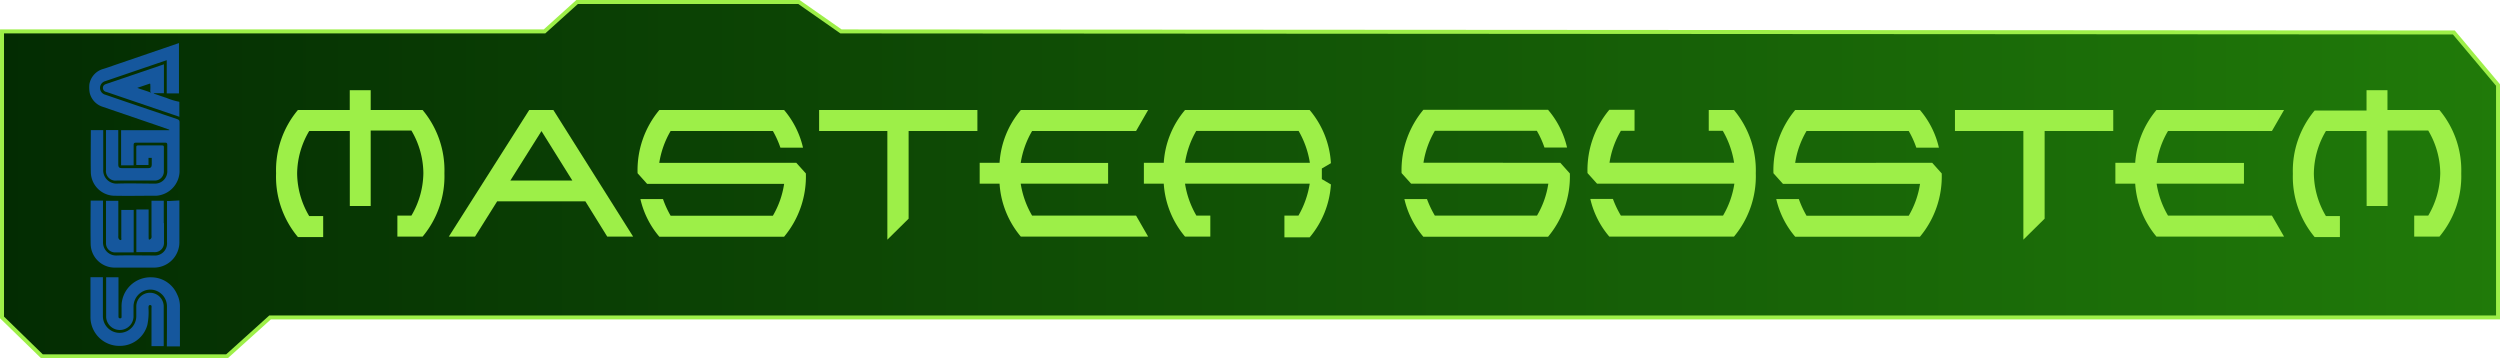 <svg xmlns="http://www.w3.org/2000/svg" xmlns:xlink="http://www.w3.org/1999/xlink" viewBox="0 0 470.33 67.41"><defs><style>.e0369390-bd1e-42e7-bb43-efe3b853fca3{stroke:#9def48;stroke-miterlimit:10;stroke-width:0.75px;fill:url(#efd02733-4d19-4970-a949-242d48ed01e3);}.ef8cdfac-74a1-49bf-9b0e-bd9d90a19d4a{fill:#9def48;}.b4282a1f-f93e-4c9a-a445-f3aa19e4769b{fill:#15579d;}</style><linearGradient id="efd02733-4d19-4970-a949-242d48ed01e3" x1="0.38" y1="33.7" x2="469.96" y2="33.7" gradientUnits="userSpaceOnUse"><stop offset="0" stop-color="#032c02"/><stop offset="1" stop-color="#207a09"/></linearGradient></defs><g id="e75aa8fe-743a-4368-8794-43dfc677cde4" data-name="texte"><polygon class="e0369390-bd1e-42e7-bb43-efe3b853fca3" points="0.38 5.91 102.44 5.91 108.57 0.38 150.31 0.38 158.22 5.91 461.65 6.11 469.96 16 469.96 59.72 50.81 59.72 42.7 67.03 7.89 67.03 0.38 59.72 0.38 5.91"/><path class="ef8cdfac-74a1-49bf-9b0e-bd9d90a19d4a" d="M65.87,24.68H58.23a15.94,15.94,0,0,0-2.27,8,16,16,0,0,0,2.27,8h2.63v3.95H56.11A17.67,17.67,0,0,1,52,32.63a17.62,17.62,0,0,1,4.1-11.9h9.76V17H69.8v3.73h9.77a17.67,17.67,0,0,1,4.1,11.9,17.72,17.72,0,0,1-4.1,11.91H74.82V40.59h2.64a16.08,16.08,0,0,0,2.25-8,16,16,0,0,0-2.25-8H69.8V38.79H65.87Z" transform="translate(-0.06 -0.03)"/><path class="ef8cdfac-74a1-49bf-9b0e-bd9d90a19d4a" d="M93.59,37.91l-4.16,6.63H84.5L99.62,20.73h4.55l15,23.81h-4.87l-4.11-6.63ZM107.74,34l-5.81-9.31L96.07,34Z" transform="translate(-0.06 -0.03)"/><path class="ef8cdfac-74a1-49bf-9b0e-bd9d90a19d4a" d="M149.87,30.66l1.8,2a17.68,17.68,0,0,1-4.1,11.91H124.11a16.6,16.6,0,0,1-3.57-7.09h4.25a17.93,17.93,0,0,0,1.44,3.14h19.23a16.71,16.71,0,0,0,2.12-6H121.8l-1.79-2a17.66,17.66,0,0,1,4.1-11.9h23.46a16.7,16.7,0,0,1,3.56,7.09h-4.25a17.8,17.8,0,0,0-1.42-3.14H126.23a16.93,16.93,0,0,0-2.14,6Z" transform="translate(-0.06 -0.03)"/><path class="ef8cdfac-74a1-49bf-9b0e-bd9d90a19d4a" d="M171,41.17l-4,3.95V24.68H154.16V20.73h29.78v3.95H171Z" transform="translate(-0.06 -0.03)"/><path class="ef8cdfac-74a1-49bf-9b0e-bd9d90a19d4a" d="M208.53,34.59H192.09a17.1,17.1,0,0,0,2.14,6h19.56l2.27,3.95H192.11a17.11,17.11,0,0,1-4-9.95h-3.74V30.66h3.74a17,17,0,0,1,4-9.93h23.95l-2.27,3.95H194.23a16.93,16.93,0,0,0-2.14,6h16.44Z" transform="translate(-0.06 -0.03)"/><path class="ef8cdfac-74a1-49bf-9b0e-bd9d90a19d4a" d="M241.7,40.59h2.64a17.45,17.45,0,0,0,2.12-6H223a17.1,17.1,0,0,0,2.14,6h2.62v3.95H223a17.11,17.11,0,0,1-4-9.95h-3.74V30.66H219a17,17,0,0,1,4-9.93h23.45a17,17,0,0,1,4,10l-1.71,1v2l1.71,1a17.11,17.11,0,0,1-4,9.95H241.7ZM223,30.66h23.49a17.28,17.28,0,0,0-2.12-6H225.11A16.93,16.93,0,0,0,223,30.66Z" transform="translate(-0.06 -0.03)"/><path class="ef8cdfac-74a1-49bf-9b0e-bd9d90a19d4a" d="M293.61,30.66l1.79,2a17.68,17.68,0,0,1-4.1,11.91H267.84a16.72,16.72,0,0,1-3.57-7.09h4.25A18.75,18.75,0,0,0,270,40.59h19.22a16.74,16.74,0,0,0,2.13-6H265.54l-1.8-2a17.71,17.71,0,0,1,4.1-11.9H291.3a16.6,16.6,0,0,1,3.57,7.09h-4.25a17.17,17.17,0,0,0-1.43-3.14H270a16.93,16.93,0,0,0-2.14,6Z" transform="translate(-0.06 -0.03)"/><path class="ef8cdfac-74a1-49bf-9b0e-bd9d90a19d4a" d="M300.52,34.59l-1.8-2a17.71,17.71,0,0,1,4.1-11.9h4.75v3.95H305a16.74,16.74,0,0,0-2.14,6H326.3a17.1,17.1,0,0,0-2.13-6h-2.64V20.73h4.75a17.71,17.71,0,0,1,4.1,11.9,17.68,17.68,0,0,1-4.1,11.91H302.82a16.6,16.6,0,0,1-3.57-7.09h4.25A18.75,18.75,0,0,0,305,40.59h19.22a16.74,16.74,0,0,0,2.13-6Z" transform="translate(-0.06 -0.03)"/><path class="ef8cdfac-74a1-49bf-9b0e-bd9d90a19d4a" d="M363.57,30.66l1.79,2a17.68,17.68,0,0,1-4.1,11.91H337.8a16.6,16.6,0,0,1-3.57-7.09h4.25a18.75,18.75,0,0,0,1.45,3.14h19.22a16.74,16.74,0,0,0,2.13-6H335.49l-1.79-2a17.71,17.71,0,0,1,4.1-11.9h23.46a16.6,16.6,0,0,1,3.57,7.09h-4.25a17.17,17.17,0,0,0-1.43-3.14H339.93a16.74,16.74,0,0,0-2.14,6Z" transform="translate(-0.06 -0.03)"/><path class="ef8cdfac-74a1-49bf-9b0e-bd9d90a19d4a" d="M384.72,41.17l-4,3.95V24.68H367.85V20.73h29.78v3.95H384.72Z" transform="translate(-0.06 -0.03)"/><path class="ef8cdfac-74a1-49bf-9b0e-bd9d90a19d4a" d="M422.22,34.59H405.79a16.9,16.9,0,0,0,2.14,6h19.55l2.28,3.95h-24a17.25,17.25,0,0,1-4-9.95h-3.73V30.66h3.73a17.13,17.13,0,0,1,4-9.93h24l-2.28,3.95H407.93a16.74,16.74,0,0,0-2.14,6h16.43Z" transform="translate(-0.06 -0.03)"/><path class="ef8cdfac-74a1-49bf-9b0e-bd9d90a19d4a" d="M445.28,24.68h-7.64a15.94,15.94,0,0,0-2.27,8,16,16,0,0,0,2.27,8h2.63v3.95h-4.75a17.72,17.72,0,0,1-4.1-11.91,17.67,17.67,0,0,1,4.1-11.9h9.76V17h3.94v3.73H459a17.67,17.67,0,0,1,4.1,11.9A17.72,17.72,0,0,1,459,44.54h-4.75V40.59h2.64a16.09,16.09,0,0,0,2.26-8,16,16,0,0,0-2.26-8h-7.65V38.79h-3.94Z" transform="translate(-0.06 -0.03)"/></g><g id="bd1f9632-99c7-46d4-b9df-82e11f0289df" data-name="sega"><path class="b4282a1f-f93e-4c9a-a445-f3aa19e4769b" d="M33.73,8.1l0,4.1s0,2.09,0,4.95v.45H32.57l-1.14,0c0-1.76,0-3.95,0-5.7,0-.18,0-.55,0-.55L24.83,13.6l-4.95,1.69a1.33,1.33,0,0,0-1,1.29,1.31,1.31,0,0,0,1,1.27q6.72,2.31,13.46,4.57c.45.15.5.32.5.71q0,4.62,0,9.24a4.71,4.71,0,0,1-4.31,4.48c-2.72,0-5.44.06-8.16,0a4.51,4.51,0,0,1-4.22-4.39c-.05-2.54,0-5.41,0-7.95h2.33v.41c0,2.33,0,4.67,0,7a2.5,2.5,0,0,0,2.66,2.65c2.31-.08,4.61,0,6.92,0a2.31,2.31,0,0,0,2.47-2.47c0-1.6,0-3.2,0-4.79,0-.37-.11-.45-.46-.44-1.79,0-3.59,0-5.38,0-.42,0-.49.12-.49.51,0,1.11,0,3.35,0,3.35v.4H22.84V24.52H31.9l0-.1-2.26-.79L19.23,20.07a3.62,3.62,0,0,1-2.3-2.6,6,6,0,0,1-.05-1.61A3.62,3.62,0,0,1,19.48,13c.75-.23,1.5-.5,2.25-.76l12-4.11Zm-2.26,53c0-1.11,0-2.23,0-3.35a3.16,3.16,0,0,0-3.12-3.24,3.2,3.2,0,0,0-3.17,3.26c0,.63,0,1.25,0,1.87a2.58,2.58,0,0,1-5.15.09c0-2.41,0-5.13,0-7.54h2.32s0,4.81,0,7v.29c0,.23,0,.44.31.44s.27-.22.27-.43c0-.56,0-1.12,0-1.67a5.45,5.45,0,0,1,5.64-5.62,5.32,5.32,0,0,1,4.81,3.2,5.07,5.07,0,0,1,.53,2.45c0,1.45,0,4.35,0,4.35l0,3H31.45S31.47,62.32,31.47,61.09Z" transform="translate(-0.06 -0.03)"/><path class="b4282a1f-f93e-4c9a-a445-f3aa19e4769b" d="M17.08,56.26V52.18h2.34s0,5,0,7.33a3.14,3.14,0,1,0,6.28,0c0-.62,0-1.25,0-1.87a2.58,2.58,0,1,1,5.16.1c0,2.28,0,5.12,0,7.41H28.56s0-4.87,0-7.07c0-.25.12-.65-.25-.66s-.3.4-.31.66a11.84,11.84,0,0,1-.22,3.09,5.34,5.34,0,0,1-5.18,3.93,5.42,5.42,0,0,1-5.52-5.42c0-1.15,0-2.3,0-3.45ZM33.81,37.74v.51c0,2.46,0,4.92,0,7.38a4.78,4.78,0,0,1-4.56,4.74c-2.61,0-5.22,0-7.82,0A4.51,4.51,0,0,1,17.12,46c-.06-2.64,0-8.23,0-8.23l1.16,0h1.16v.45c0,2.44,0,4.89,0,7.33a2.47,2.47,0,0,0,2.52,2.55c2.34-.07,4.68,0,7,0a2.3,2.3,0,0,0,2.52-2.52c0-2.43,0-7.74,0-7.74h.5ZM29,17.64c.79.27,1.57.55,2.36.8a12.16,12.16,0,0,0,2.34.72c.13,0,.1.14.1.23V22L23.38,18.45c-1.11-.37-2.21-.76-3.33-1.13a.76.76,0,0,1-.63-.73c0-.44.25-.64.64-.77l10.43-3.55.41-.14c0,1.54,0,3.54,0,5.09v.35H29Zm-.34-.07a.48.48,0,0,1-.32-.54,9.19,9.19,0,0,0,0-1.05c0-.11,0-.26-.16-.2l-2.29.78c1,.4,1.92.59,2.77,1ZM25.44,34H22a1.8,1.8,0,0,1-2-2c0-2.35,0-4.7,0-7.05v-.45h2.31V25c0,2,0,3.93,0,5.89,0,.62.15.77.75.77h4.82c.55,0,.72-.17.73-.74,0-.29,0-.91,0-1.19H28v.34l0,1H25.7V29.85s0-1.41,0-2.11c0-.28.09-.35.35-.35h4.48c.26,0,.36.05.36.34,0,1.51,0,3,0,4.55A1.71,1.71,0,0,1,29.1,34c-1.22,0-2.44,0-3.67,0Z" transform="translate(-0.06 -0.03)"/><path class="b4282a1f-f93e-4c9a-a445-f3aa19e4769b" d="M20,42c0-1.26,0-2.93,0-4.19h2.32v.43c0,2.08,0,4.15,0,6.23a.73.73,0,0,0,.09.5c.11.13.22.28.39.21s.08-.34.08-.34c0-1.54,0-5.32,0-5.32h2.33v8h-.29c-1.08,0-2.16,0-3.24,0A1.71,1.71,0,0,1,20,45.74C20,44.48,20,42,20,42Zm10.91,0v3.64a1.73,1.73,0,0,1-1.82,1.83c-1,0-2,0-3,0h-.38c0-2.43,0-5.22,0-7.65v-.38l2.31,0v.38c0,1.63,0,3.25,0,4.88,0,0,0,.45.11.41a.54.54,0,0,0,.43-.38,1.83,1.83,0,0,0,0-.47V37.79h2.31s0,3,0,4.22Z" transform="translate(-0.06 -0.03)"/></g></svg>
